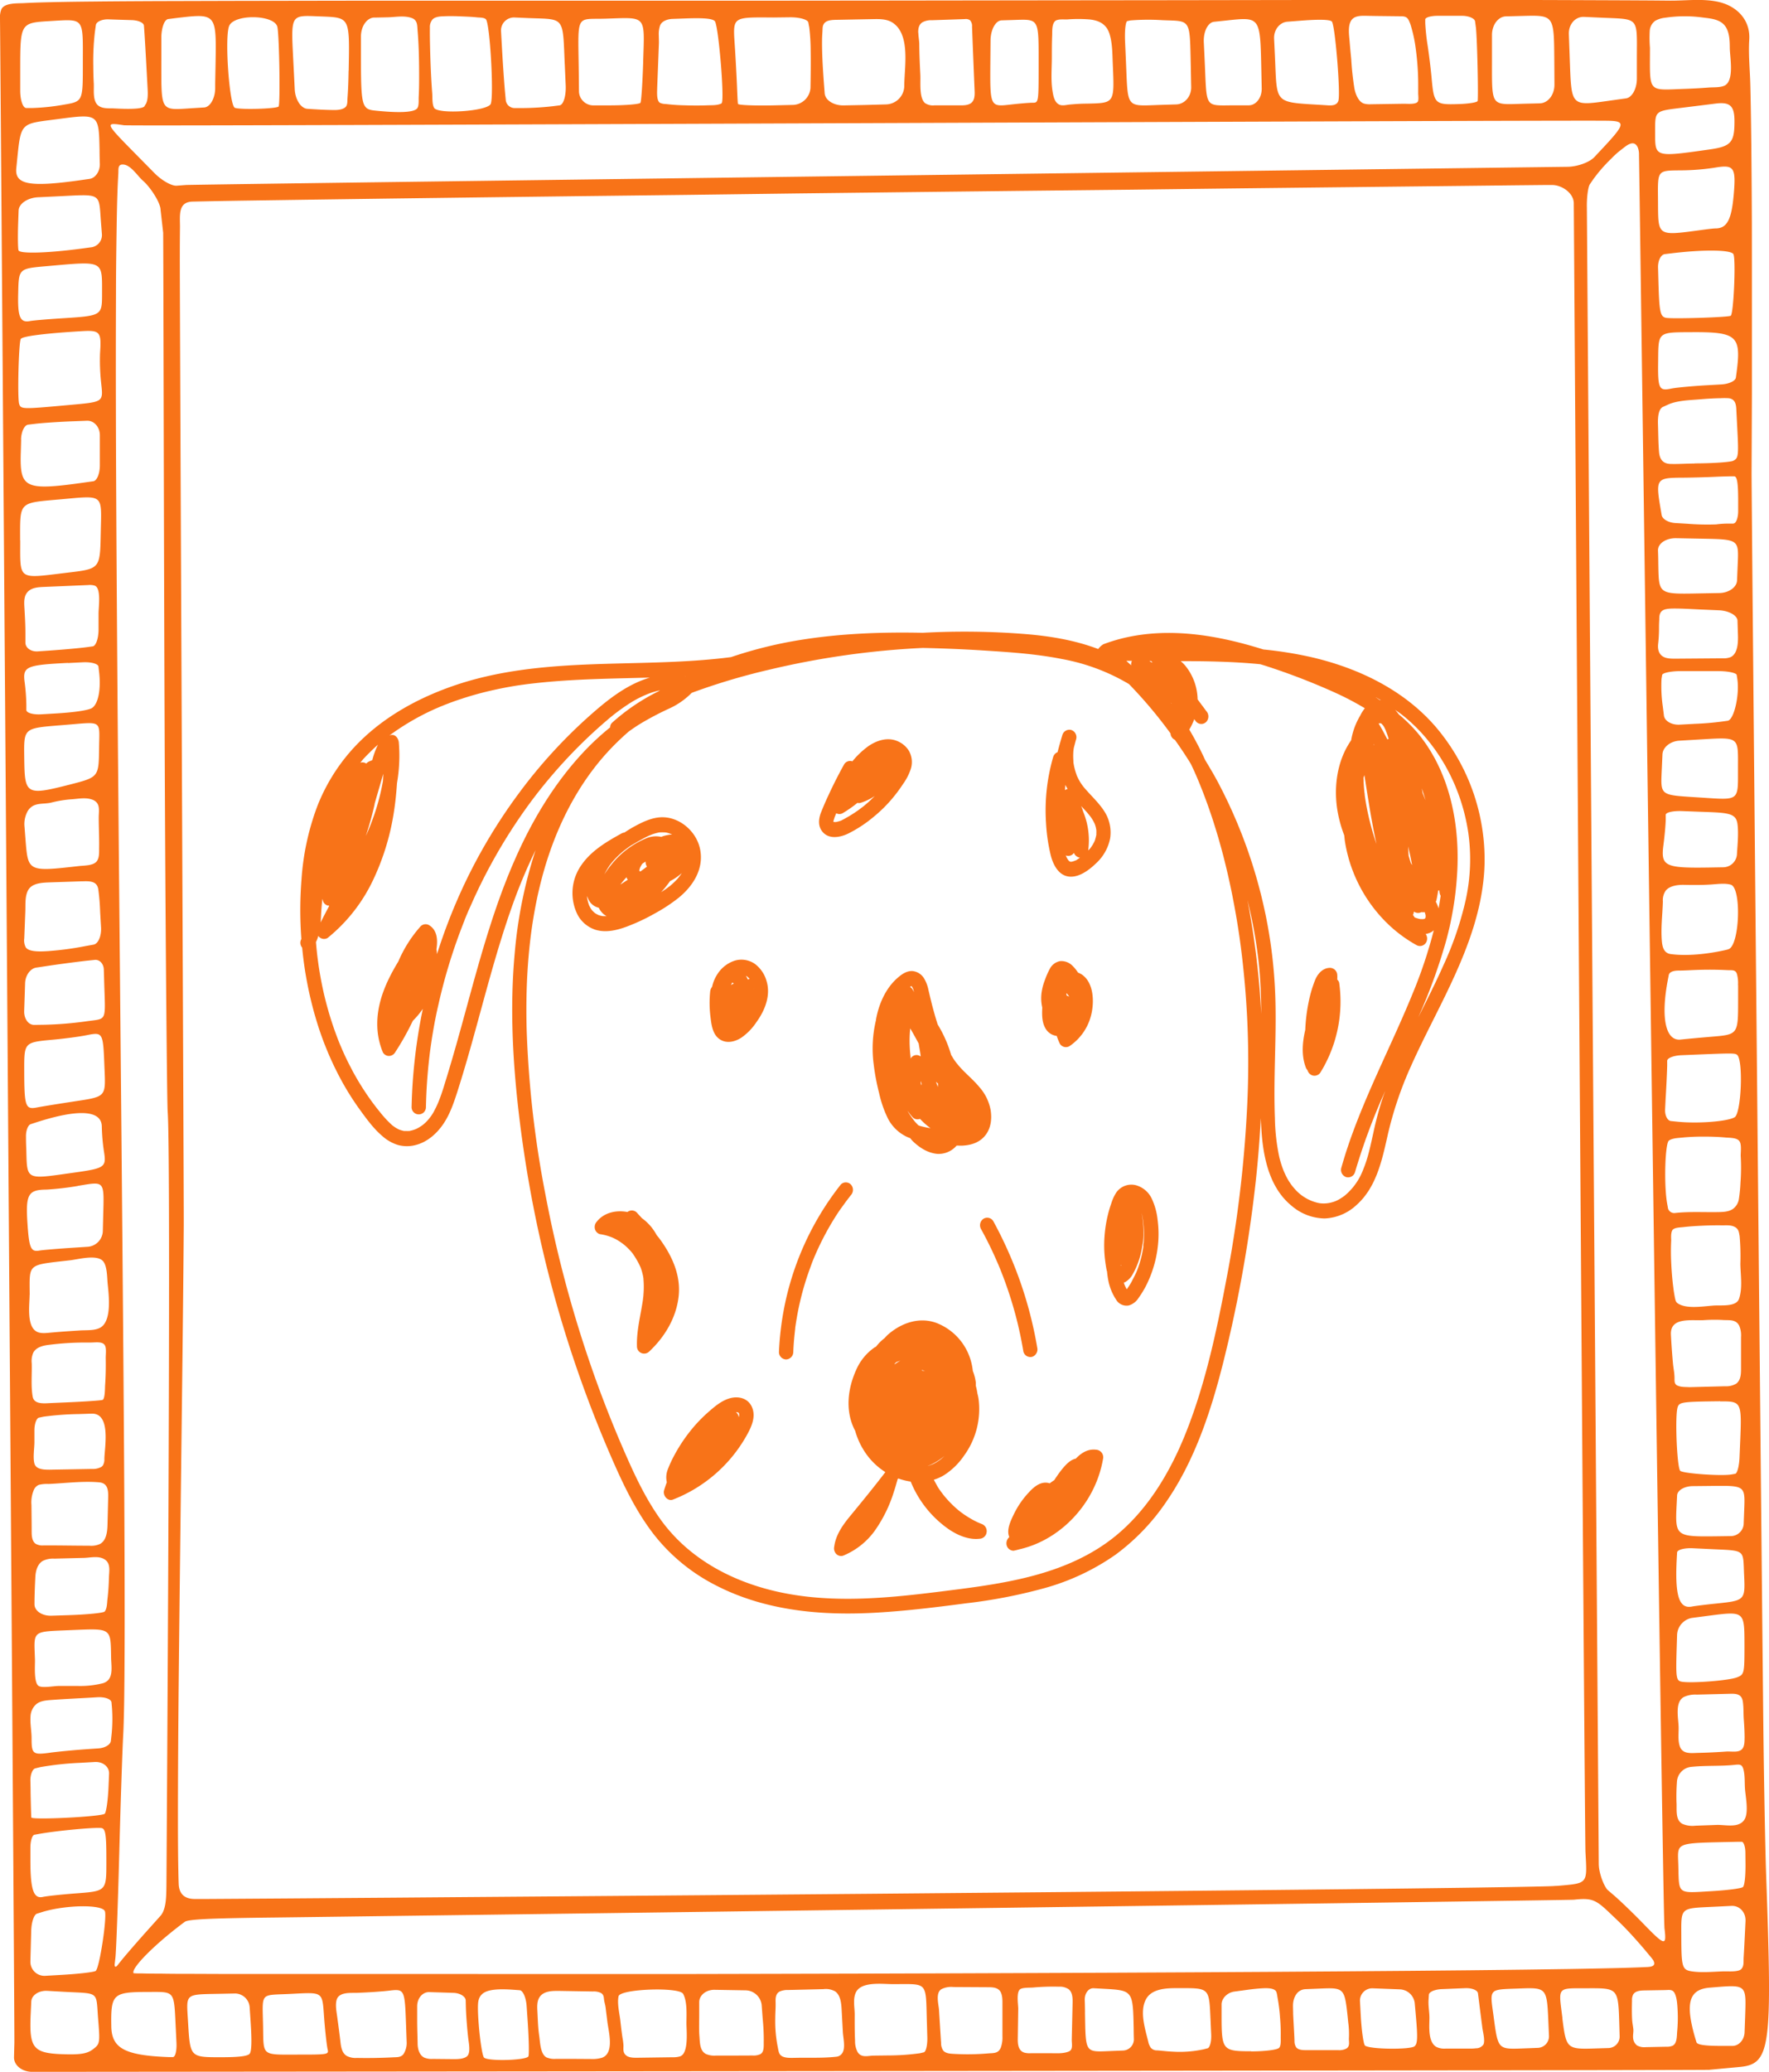 <?xml version="1.0" encoding="UTF-8"?>
<svg data-bbox="-0.033 -0.019 681.088 797.329" viewBox="0 0 681.05 797.31" xmlns="http://www.w3.org/2000/svg" data-type="color">
    <g>
        <path d="M5.54 786.16s-.07 2.47-.14 5.53 3 5.57 6.86 5.62c0 0 643.26-.55 645.75-.78l11.73-1.09c12.06-1.13 12.55-7.53 10.2-74.14-.35-9.68-.83-35.47-1.07-57.31-.52-46.2-4.58-473.76-4.53-482.16q.07-15.2.13-30.39v-32.86q0-16.42-.02-32.58-.06-14.76-.2-29.51c-.09-7.9-.19-15.8-.39-23.7-.14-5.82-.77-11.79-.41-17.55.47-7.6-4.77-12.92-11.88-14.52-6.14-1.37-12.75-.4-19.05-.48-6.71-.07-13.42-.1-20.13-.13Q606.68.05 591 0h-87.9l-52.05.08-54.53.06-54.79.07-52.87.05H135.49L92.61.33 60 .42C52 .46 44.07.5 36.13.59c-5.48.05-11 .12-16.44.25-3.49.08-7 .17-10.46.36-2.6.14-7.6-.2-8.75 2.49A8.94 8.94 0 0 0 0 7.44c.16 8.14 5.69 772.63 5.54 778.72zm20.58-531 5.78-.29c3.19-.16 5.89.58 6 1.65l.23 1.94c.82 6.7-.28 12.41-2.7 14-1.35.86-6.68 1.67-13.75 2.09l-5.77.34c-3.18.19-5.77-.56-5.77-1.67v-2a75.52 75.52 0 0 0-.65-8.67c-.81-6.03.58-6.64 16.63-7.44zM24.64 279c15.15-1.21 13.62-2.23 13.51 9C38 299 38 299.09 27 301.9c-16.8 4.29-17.48 3.93-17.66-9.58-.13-12.51-.71-12.01 15.3-13.32zm-14.08 33.3a6.75 6.75 0 0 1 .62-.89c2.29-2.8 5.73-1.75 8.85-2.62a44.11 44.11 0 0 1 7.97-1.23c2.42-.21 5.08-.7 7.43.13 3.39 1.19 2.59 4.2 2.58 6.9 0 4 .23 7.91.15 11.87 0 1.57.12 3.79-1 5.11-1.43 1.6-4.66 1.48-6.68 1.71-19.69 2.23-19.69 2.23-20.66-10.2 0 0-.17-2.15-.37-4.79a10.31 10.31 0 0 1 1.11-5.96zM31 339.17h.56c3.12-.12 5.74-.1 6.27 3a82 82 0 0 1 .72 8.72s.16 2.71.35 6-1.08 6.31-2.86 6.63l-3.21.58a119.05 119.05 0 0 1-14.22 1.91c-2.24.13-7.45.54-8.71-1.47a5.78 5.78 0 0 1-.56-3.41q.21-5.24.41-10.45c.11-2.63-.27-6.45 1.48-8.71s5.49-2.31 8.33-2.42zm-21.34 39.2c.1-3 2-5.66 4.3-6l4.12-.62c4.54-.69 11.3-1.57 15-2l3.39-.35c1.87-.2 3.44 1.48 3.5 3.74l.12 4.09c.46 16.64 1.41 14.57-7.3 15.87a138.77 138.77 0 0 1-15.65 1.26l-4 .06c-2.21 0-3.92-2.36-3.83-5.33s.26-7.75.35-10.72zm20.28 78c10.55-1.74 10.14-2.23 9.79 11.59 0 0-.06 2.56-.14 5.73a6.28 6.28 0 0 1-5.65 6.1l-5.5.36c-6.06.39-12 .89-13.26 1.11-3.36.61-4-.94-4.65-11.08-.66-10.55.41-12.35 7.37-12.38a112.8 112.8 0 0 0 12.04-1.4zM10 437.51c-.07-2.36.76-4.56 1.87-4.91l2-.65c16.34-5.29 25.24-4.74 25.33 1.57A74.85 74.85 0 0 0 40 443c1 6.22.52 6.58-11.89 8.32-18.56 2.6-17.67 3.08-18-9.57-.02.02-.11-1.88-.11-4.24zm1.43 60.78C11.38 486 10.35 486.92 27 485c3-.33 10.47-2.43 12.75.43 1.52 1.91 1.47 6.06 1.68 8.37.41 4.3 1.85 14.85-3.06 17.25-2.15 1.06-5.23.8-7.55.95-3.85.25-7.71.49-11.55.86-1.77.17-4 .45-5.54-.65-3.51-2.48-2.33-10.34-2.33-13.92zm22.52 18.36h1c1.82 0 4.71-.55 5.52 1.25.55 1.2.21 3.54.24 4.85.06 3.48 0 7-.25 10.46-.06.8 0 5.19-1 5.53-.69.22-6.81.64-13.61.93l-6.18.27c-2.59.11-6.51.64-7.08-2.45-.73-4-.25-8.72-.37-12.83a8 8 0 0 1 .62-4.16c1.17-2.14 3.92-2.74 6.34-3a111.43 111.43 0 0 1 14.74-.85zM15 571.41a12.8 12.8 0 0 1 3.69-.33c6.39-.28 13.13-1.19 19.48-.63 3.15.28 3.56 2.72 3.48 5.72-.08 3.52-.17 7-.26 10.55-.07 2.78-.43 6.07-2.85 7.43a8.1 8.1 0 0 1-4.09.69c-5.87 0-11.74-.14-17.61-.11a5.43 5.43 0 0 1-3.12-.63c-1.37-1-1.52-2.91-1.53-4.59 0-3.44-.05-6.88-.08-10.32a12.18 12.18 0 0 1 1-6 3.53 3.53 0 0 1 1.89-1.78zm23.9-6.85a6.49 6.49 0 0 1-3.41.74l-16.42.29c-2.06 0-5.2-.05-5.82-2.38s0-5.89 0-8.29v-4.5c0-2.48.79-4.66 1.77-4.87l1.76-.37a114.74 114.74 0 0 1 13.49-1l5-.16c7.57-.23 5 13 4.91 17.34a4.71 4.71 0 0 1-.54 2.54 2.53 2.53 0 0 1-.7.66zM27.78 627.3c15.24-.62 14.81-.93 15 10.73.07 3.6 1.14 8.47-3.19 9.74a35.64 35.64 0 0 1-9.48 1.05h-7.64c-1.68 0-6.16.87-7.56 0-2-1.16-1.38-8.2-1.45-10.19C13.07 627.09 12 628 27.78 627.3zm-1.48-5.73-6.51.21c-3.59.11-6.51-1.85-6.51-4.39 0-3.54.15-7 .33-10.55.12-2.34.82-4.91 2.82-6.13a8.78 8.78 0 0 1 4.43-.89l11.49-.29c2.53-.07 5.64-.93 8 .62s1.65 4.58 1.59 7c-.07 2.76-.24 5.52-.57 8.26-.15 1.27-.14 3.78-1.1 4.78-.53.53-6.81 1.15-13.97 1.38zm19.6 92.18c.51-19.35 1.2-40.17 1.54-46.25.1-1.77.15-3.53.2-5.3.16-5.33.21-10.67.26-16q.09-11.45.09-22.9 0-14.43-.06-28.88-.06-17-.17-33.95-.12-19.07-.27-38.12-.16-20.69-.34-41.36l-.39-43.7-.42-45.12-.42-45.64q-.21-22.62-.4-45.24-.2-22-.36-43.93-.15-20.87-.28-41.71-.12-19.29-.2-38.58-.06-17.26-.08-34.53 0-14.79.06-29.58c0-7.91.1-15.81.22-23.71.08-5.65.18-11.29.4-16.93.07-1.89.17-3.76.28-5.64.08-1.56-.28-3.49 1.85-3.37 3 .16 5.55 4.45 7.62 6.23 2.77 2.39 6.78 8.42 6.79 11.25l1 8.79c.16 24.06.29 155.07.81 243.1.3 49.77.71 92.57.92 95.1C66 446 64.07 725.7 64.07 725.7c-.07 3.86 0 9-2.28 11.57l-4.1 4.57c-4.5 5-9.45 10.71-11 12.65l-1.4 1.75c-.77 1-1.28.74-1.13-.51l.27-2.26c.3-2.47.96-20.36 1.47-39.72zM20.78 400.07c4.21-.39 9.82-1.14 12.47-1.67 6.34-1.27 6.43-1.13 6.93 11.49.51 12.79 1.21 12-13 14.19-5.32.81-11.2 1.77-13.07 2.13-4.3.83-4.75-.49-4.78-13.83-.02-11.38-.18-11.23 11.45-12.31zm5.46 390.51c-13.59-.22-15.07-1.85-14.41-15.85 0 0 .09-2 .21-4.46s2.89-4.31 6.2-4.12l6 .34c14.38.81 12.65-.56 13.56 10.7.73 9 .66 9.45-2 11.43-2.02 1.55-4.38 2.03-9.56 1.96zM23.73 760l-6.09.35a5.43 5.43 0 0 1-5.94-5.55l.16-5.91s.07-2.64.16-5.9 1.07-6.19 2.2-6.54l2-.63c9.22-2.83 23.42-3 24.19-.24s-2.1 21.68-3.55 22.88c-.5.46-6.43 1.15-13.13 1.54zm-7.23-30c-3.59.79-4.8-2.8-4.8-14.22v-4.71c0-2.59.69-4.82 1.55-5l1.55-.28c7.4-1.34 23-2.76 24.49-2.24 1.33.45 1.66 2.81 1.66 11.62 0 13 .44 12.54-12.94 13.56-4.95.4-10.13.96-11.51 1.27zm23.8-32c-1.34 1.13-28.08 2.47-28.24 1.42-.06-.41-.19-4.71-.28-9.56 0 0 0-2-.08-4.41s.79-4.63 1.85-4.91l1.93-.49a119.25 119.25 0 0 1 15.28-1.65l5.71-.33c3.15-.18 5.62 1.84 5.52 4.51l-.2 4.83c-.21 5.31-.88 10.07-1.49 10.59zm-21-23.5c-6.64.91-7.14.52-7.14-5.53 0-2.79-.61-5.64-.41-8.4a6.65 6.65 0 0 1 2.25-4.78c1.53-1.22 3.61-1.42 5.57-1.57 6-.45 11.92-.68 17.85-1.06 2.93-.19 5.4.7 5.51 2l.2 2.35a59.48 59.48 0 0 1-.16 9.86s-.12 1.15-.28 2.58-2.25 2.71-4.68 2.88l-4.4.3c-4.86.34-11.29.95-14.32 1.36zm23.55 105.34c-.22-12.43.62-13.23 13.83-13.27 10.92 0 10.25-.89 11 14.18 0 0 .12 2.45.26 5.47s-.48 5.44-1.39 5.41H64.9c-16.77-.63-21.9-3.34-22.05-11.79zm42.26 11.85c-12 0-11.9.07-12.72-13.65-.66-11.19-1.53-10.47 12.85-10.77l5.26-.11a5.69 5.69 0 0 1 5.62 5.39l.37 5.49c.5 7.53.38 11.4-.38 12.31s-4.01 1.34-11 1.34zm29.46-1c-13.93 0-13.09.68-13.29-10.72-.24-13.54-1.44-12.06 10.31-12.64 13.2-.64 12.42-1.21 13.23 9.59.38 5.09 1 10.27 1.26 11.51.56 2.25.5 2.25-11.51 2.25zm15.82-10.34c-.18-1.39-.38-2.78-.56-4.17-.27-2-.76-4.34-.29-6.35.78-3.35 5.29-2.83 7.94-2.92 4.15-.14 9.66-.51 12.24-.83 6.07-.74 6.13-.61 6.63 13.74 0 0 .09 2.66.21 5.94a7.9 7.9 0 0 1-1.24 4.75c-1 1.27-2.44 1.14-3.94 1.22-4.68.24-9.38.32-14.07.23a7.19 7.19 0 0 1-4-.88c-1.54-1.06-2-3.09-2.21-5s-.46-3.82-.71-5.74zm30.22-2.7v-5.58c0-3.08 2.08-5.52 4.65-5.44l4.65.14 4.65.15c2.57.08 4.68 1.38 4.73 2.91l.07 2.76c.09 3 .49 8.3.89 11.68.2 1.72.86 4.84 0 6.48s-4 1.69-5.67 1.67l-8.09-.08a7 7 0 0 1-3.25-.55c-1.82-1-2.44-3.28-2.46-5.34-.04-2.96-.17-5.87-.17-8.81zm25.67 14.1c-1.18-1.91-2.78-18.09-2.13-21.54.74-4 4.35-5.14 13.66-4.48l2.26.17c1.25.09 2.45 2.82 2.68 6.11l.41 6c.45 6.55.58 12.55.28 13.32-.63 1.61-16.17 2.02-17.16.41zm35.06.58h-7.41a7.82 7.82 0 0 1-3.5-.56c-2.42-1.22-2.48-5.9-2.83-8.24-.49-3.3-.54-6.49-.72-9.79-.14-2.48-.08-5.15 2.32-6.57 1.73-1 3.86-1 5.88-1l13.22.22a6.33 6.33 0 0 1 3 .54c1.07.6 1.14 1.47 1.25 2.53s.47 2 .6 3.09l.68 5.47c.47 3.84 2.84 12.18-2.14 13.89a12.89 12.89 0 0 1-4.2.46zm42-2.39a2.81 2.81 0 0 1-1.47 1.4 9.06 9.06 0 0 1-2.94.36l-13.82.19c-1.61 0-3.45-.06-4.47-1.31-.86-1.06-.59-2.21-.61-3.45a22.82 22.82 0 0 0-.38-2.93c-.32-2.18-.58-4.36-.82-6.55-.32-2.84-1.28-6.57-.69-9.42s23.39-3.68 24.87-.92c1.67 3.12 1.25 8.11 1.27 11.52.02 2.35.59 8.28-.93 11.1zm17.77 1.12h-5.52a8.19 8.19 0 0 1-3.78-.6c-2.42-1.22-2.34-4.41-2.53-6.75-.23-2.75-.08-5.56-.09-8.32v-4.87c0-2.7 2.65-4.83 5.91-4.78l5.91.1 5.9.1a6.37 6.37 0 0 1 6.32 5.58l.41 5.48a80.66 80.66 0 0 1 .4 8.51c-.05 1.62.27 4.13-1.31 5a6.21 6.21 0 0 1-3 .51zm43.46-1.55a3.08 3.08 0 0 1-2.78 2c-5.2.58-10.63.28-15.86.42-1.53 0-3.57.14-4.95-.69-1.18-.71-1.24-2-1.51-3.26a50.84 50.84 0 0 1-1-11.34c0-2.05.19-4 .13-6.09-.05-1.61 0-3.38 1.66-4.19a7.56 7.56 0 0 1 3.2-.55l13.57-.32a7.24 7.24 0 0 1 4.52.88c2 1.43 2.33 4.38 2.47 7l.46 8.44c.11 2.26.95 5.59.1 7.69zm16.79 1.5-4.9.06c-2.25 0-4.8 1-6.27-1.34a8.81 8.81 0 0 1-1-4.37c-.16-3.37-.16-6.75-.14-10.12 0-2.69-.77-6 .48-8.54 2.14-4.31 10.34-3.13 14.25-3.14 13.72 0 12.59-1.3 13.07 14.87l.16 5.5c.09 3.05-.51 5.67-1.35 5.87l-1.5.36a91 91 0 0 1-12.79.84zm44-3.15a4.58 4.58 0 0 1-.55 1c-1 1.41-2.72 1.22-4.34 1.36a94.19 94.19 0 0 1-13.75.16c-1.31-.08-2.77-.26-3.6-1.28a5 5 0 0 1-.81-2.9q-.41-6.35-.8-12.68c-.15-2.29-1.42-6.49.89-8a8.37 8.37 0 0 1 4.6-.85l13.49.08c1.47 0 3.08.07 4.16 1.07s1.28 2.95 1.28 4.58v13.27a11.39 11.39 0 0 1-.58 4.18zm8.82 2a3.09 3.09 0 0 1-.74-.39c-1.51-1.06-1.63-3.21-1.6-5.05.06-3.8.11-7.6.17-11.4 0-1.62-.86-6.63.87-7.58 1.15-.63 3.59-.46 4.9-.58a85.48 85.48 0 0 1 9.86-.31 6.05 6.05 0 0 1 3.82 1c1.45 1.2 1.52 3.35 1.48 5.23l-.32 14.2c0 1.72.58 3.82-1.18 4.52-2.16.86-4.6.65-6.87.65h-7.74a7.81 7.81 0 0 1-2.66-.28zm23.54-15.35s0-2.14-.1-4.78 1.48-4.7 3.42-4.59l3.52.19c11.62.63 11.6.61 11.9 15.4 0 0 0 1.84.08 4.11a4.35 4.35 0 0 1-4.3 4.28l-4.38.17c-10.27.41-9.86 1.05-10.15-14.77zM51.43 759.36c-1.14-1.84 8.31-11.33 19.7-19.77 1.32-1 9.88-1.39 34.8-1.67 18.18-.2 497.83-6.6 500.06-6.85 8.17-.91 8.78.42 16.78 8 3 2.86 5.82 5.94 8.55 9.06 1.29 1.47 2.57 3 3.79 4.49a13.38 13.38 0 0 1 1.4 1.8c1.45 2.67-1.77 2.52-3.43 2.6-1.26.06-2.51.11-3.77.15-3.52.13-7 .22-10.57.29q-7.18.16-14.35.28-8.88.13-17.76.25-10.39.13-20.81.24l-23.52.22-25.86.2-27.85.19-29.5.17-30.77.15-31.7.13-32.27.12-32.49.1-32.34.08-31.86.07H88.41l-15.11-.06c-3.81 0-7.61 0-11.42-.08-2.46 0-4.92 0-7.38-.09a28.23 28.23 0 0 1-3.07-.07zm548.08-33.61c-.66 0-1.33.07-2 .1-2.49.09-5 .14-7.45.19q-6.08.13-12.14.22-8.17.13-16.34.24l-20.1.26-23.37.27-26.19.28-28.53.29-30.41.3-31.82.3-32.76.29-33.24.3-33.24.28-32.79.28-31.86.26-30.46.24-28.6.22-26.28.21-23.47.17-20.21.15-16.48.11-12.29.08h-4.42c-3.85 0-6.11-1.73-6.27-5.88-.06-1.67-.1-3.34-.13-5-.13-6.27-.15-12.54-.16-18.81q0-13 .08-25.94.09-15.63.25-31.26.18-17.37.38-34.75.21-18.23.43-36.45t.44-36.31q.21-17.19.39-34.37.17-15.31.28-30.62c.06-8.35-1.57-358.84-1.53-372.09q0-6 .07-12c0-4.51-.79-9.59 4.82-9.73l5.54-.12q8.46-.17 16.92-.29l23.86-.35 29.73-.41 34.57-.45 38.35-.48 41.1-.48 42.82-.56 43.42-.51 43-.49L435 73l39-.47 35.51-.4 30.91-.34 25.27-.28 18.57-.21 10.84-.11h2.42c3.86 0 8.34 3.17 8.37 7l.05 7.08c.2 28.1 4.14 621.64 4.45 627.45.67 12.46 1.08 11.97-10.88 13.03zm-156.65 62a6.11 6.11 0 0 1-.78-2c-1.17-4.82-3.47-11.7-.84-16.45 2.25-4.05 7.9-4.2 11.94-4.2 12.76 0 12.29-.47 12.9 12.9 0 0 .09 2.2.22 4.92s-.51 5.11-1.41 5.34l-1.63.41a43.46 43.46 0 0 1-12 .86c-1.94-.07-3.84-.35-5.77-.47a3.06 3.06 0 0 1-2.63-1.26zm38.79 1.64c-11 0-11.35-.45-11.35-13.72v-4.29c0-2.36 2.2-4.58 4.9-4.95l4.9-.67c2.12-.29 4.26-.52 6.39-.62 1.22-.06 3.65-.06 4.58.93.55.58.64 2 .79 2.74a65.63 65.63 0 0 1 .94 7.53 73.19 73.19 0 0 1 .26 7.7c0 1 .18 3.37-.68 4.1s-5.64 1.3-10.73 1.3zm16.2-14.39c0-1.05-.06-2.11-.06-3.16 0-2.94 1.47-6.2 4.82-6.34l4.65-.19c10.64-.44 10.39-.72 11.79 12.93a33.36 33.36 0 0 1 .28 6c-.11 1.44.55 3.17-1 4.12a5.88 5.88 0 0 1-3.17.6h-12.5c-1.34 0-2.88-.09-3.68-1.15a4.35 4.35 0 0 1-.61-2.47c-.12-3.44-.37-6.9-.52-10.34zm27.68 12.23c-.59-.5-1.33-5.71-1.65-11.58l-.29-5.34a4.73 4.73 0 0 1 4.93-5.14l5.23.2 5.23.2a6 6 0 0 1 5.68 5.3l.45 5.1c.73 8.25.63 10.46-.5 11.49-1.55 1.39-17.39 1.2-19.08-.25zm42.87 1a17.42 17.42 0 0 1-2.65.14h-9.21a6.88 6.88 0 0 1-3.63-.69c-3.25-2-2.6-8-2.59-11.16 0-2.28-.49-4.56-.34-6.88 0 0 .06-.9.13-2s2.2-2 4.75-2.15l4.63-.19 4.62-.19c2.56-.1 4.75.77 4.9 2l.27 2.15c.29 2.36.93 7.37 1.42 11.13.2 1.56 1.14 5 .38 6.45a3.44 3.44 0 0 1-2.68 1.41zm6.6-12.41c-1.48-10.66-1.94-10.14 9.39-10.56s11.14-.57 11.77 14c0 0 .08 1.94.19 4.33a4.47 4.47 0 0 1-4.44 4.5l-4.62.18c-10.78.41-10.5.73-12.29-12.45zm26.52.79c-1.54-12.29-2.28-11.41 9.64-11.46s11.84-.06 12.27 14.38l.12 4.24a4.42 4.42 0 0 1-4.4 4.39l-4.52.14c-11.5.39-11.63.24-13.15-11.69zm42.6 10.56a5.28 5.28 0 0 1-2.53.48l-7.9.16a5.91 5.91 0 0 1-3.41-.63 3.94 3.94 0 0 1-1.54-2.87c-.13-1.15.18-2.27.08-3.39s-.37-2.3-.45-3.47c-.16-2.52-.12-5.05-.06-7.57a4.62 4.62 0 0 1 .44-2.31c.81-1.38 2.69-1.56 4.28-1.59l7.72-.13c1.73 0 3.15-.46 4 1.25s1 4.32 1.11 6.33a56 56 0 0 1-.16 8.29c-.15 1.63 0 4.45-1.56 5.42zm21.35-421.88c-.59.18-1.2.33-1.82.46-6.15 1.34-14.12 2.28-20.47 1.4-2.72-.37-3.2-2.95-3.38-5-.44-5 .25-10.21.39-15.21a6.46 6.46 0 0 1 1.15-4.26c1.48-1.75 4.43-2.22 7.06-2.16 3.49.08 6.8.09 10.28-.13 2.29-.14 5.47-.61 7.7.08 4.17 1.34 3.37 23.53-.95 24.82zm3.69 13.78v5.73c0 13.37 0 13.32-10.44 14.18-4.14.35-9.4.83-11.69 1.08-5.79.63-7.71-8.32-4.94-22.9l.36-1.88c.29-1.52 2.38-1.75 3.75-1.77 2.33 0 4.72-.17 7.09-.25q5.82-.21 11.65.08c1.85.09 3.11-.25 3.72 1.35a12.71 12.71 0 0 1 .46 4.38zm-23.71-171.95 7.25.14c17.56.35 16.7-.24 16.24 11.37 0 0-.09 2.11-.19 4.73s-3.15 4.79-6.79 4.86l-6.6.12c-17.11.33-16.69.62-16.94-11.43 0 0 0-2.22-.11-5s3.14-4.91 7.14-4.79zm-5.64 88.1s.1-2.19.22-4.91 3-5.07 6.5-5.27l6.29-.37c17.22-1 16.29-1.64 16.29 11.15 0 12.64.73 12.08-14.46 11.1-16.17-1.05-15.32-.38-14.84-11.7zm29.12 22c.49 3.85-.12 9.11-.23 11.73a5.37 5.37 0 0 1-5.44 4.81l-5.23.09c-17 .27-18.69-.53-17.63-8.6.48-3.66.89-8.17.89-10v-1.68c0-.93 2.83-1.58 6.33-1.44l6.34.24c11.44.4 14.4.41 14.97 4.84zm-16.84-38.64-5.48.29c-3 .16-5.7-1.37-6-3.43l-.47-3.71a54.49 54.49 0 0 1-.47-10.45s.11-.68.24-1.51 3.39-1.51 7.29-1.51h14.13c3.9 0 7.16.68 7.29 1.51l.23 1.51c.91 6-1.19 15.39-3.58 16.07a113.07 113.07 0 0 1-13.18 1.22zm-13.39-36c0-1.32 0-2.64.1-4 0-1.14 0-2.63 1.09-3.5s3.2-.89 4.69-.9c3.41 0 6.83.23 10.23.38l7 .3c3.86.17 7.05 2 7.11 4l.11 3.67c.08 2.56.66 8.8-2.8 10.37a7.51 7.51 0 0 1-3.08.44l-18.07.14c-1.75 0-3.65 0-5-.92-1.71-1.13-1.91-3.19-1.69-5a49.34 49.34 0 0 0 .31-5.04zm7.11 290.67c-1.28-.7-1.11-1.69-1.14-3 0-1.81-.41-3.64-.58-5.44-.35-3.7-.6-7.4-.8-11.11-.38-6.76 7.27-5.49 12.31-5.64a60.45 60.45 0 0 1 7.37-.1c2.54.23 5.25-.45 6.62 2.23a9.5 9.5 0 0 1 .69 4.36v12.34c0 2-.15 4.35-1.86 5.59a7.57 7.57 0 0 1-4.29 1l-13.75.35c-1.38-.1-3.31.04-4.57-.64zm16.45 6.06c8.19-.09 8.34.2 7.69 15.61 0 0-.11 2.69-.25 6s-.89 6.12-1.67 6.25l-1.42.25c-3.84.67-18.16-.32-19.69-1.36-1.3-.88-2.18-21.61-1-24.63.63-1.86 1.99-2.03 16.34-2.18zm5.13-337.81h-1.73a35.54 35.54 0 0 0-5 .31 97.13 97.13 0 0 1-11-.25l-4.73-.28c-2.61-.16-4.94-1.52-5.2-3.05l-.47-2.76c-1.86-10.89-1.44-11.55 7.43-11.64 4.23 0 10.35-.19 13.61-.34s6.58-.22 7.4-.18c1.06.07 1.48 2.62 1.48 9.14v4.53c-.06 2.44-.84 4.46-1.79 4.46zm-15-23.12c-3.08 0-6.22.25-9.25.16-3.19-.09-4.2-2.1-4.42-4.58-.3-3.47-.3-7-.41-10.46-.06-1.76-.14-6 1.94-6.92l1.91-.87c3.57-1.63 8.58-1.72 12.49-2.05 2.57-.22 5.16-.38 7.74-.42a28.38 28.38 0 0 1 3.06 0c2.46.24 2.89 2.18 3 4l.42 8.28c.52 9.9.38 10.86-1.64 11.82-1.23.51-7.89.98-14.82.98zM641.85 410.2v-1.95c0-1.08 2.41-2 5.32-2.16l5.27-.22c14.56-.6 15.58-.6 16.36.1 2.41 2.19 1.58 22.55-1 24-2.85 1.63-14.07 2.5-22 1.7l-2.48-.25c-1.37-.14-2.39-2.16-2.27-4.52l.21-4.28c.29-4.62.54-10.27.59-12.42zm27.9 29.1c.8 1.35.36 4.15.41 5.64a76.68 76.68 0 0 1-.09 10.17 58.44 58.44 0 0 1-.64 6.49 5.83 5.83 0 0 1-2.26 3.63c-1.61 1.12-3.79 1.2-5.82 1.23-5.36.09-11-.24-16.28.32a2.52 2.52 0 0 1-2.88-1.66l-.35-1.92c-1.27-7-.83-23.12.66-24.25 1.22-.92 3.43-1 4.92-1.15a81.16 81.16 0 0 1 8.4-.39c2.83 0 5.67.08 8.48.34 1.54.15 4.31 0 5.33 1.37a1.88 1.88 0 0 1 .12.18zm-25.59 33.77c.94-.7 2.79-.71 3.92-.84 2.46-.29 4.94-.44 7.42-.55s5.08-.16 7.62-.12c1.54 0 3.21-.16 4.63.54 1.63.81 1.73 2.07 2 3.67a89.57 89.57 0 0 1 .27 10.62c.07 4.35.91 9.15-.49 13.39-1.06 3.22-6.82 2.44-9.73 2.64-3.73.26-9.42 1.22-12.88-.3-1.67-.74-1.79-1.24-2.12-2.89a55.67 55.67 0 0 1-.62-4c-.4-3.12-.64-6.26-.78-9.39a83.89 83.89 0 0 1 0-8.54c-.04-.94-.21-3.51.76-4.23zm27.49 309c-.1 2.91-2.19 5.26-4.66 5.26h-4.48c-6.18 0-9.09-.44-9.39-1.42-4.55-14.74-3.17-20.35 5.16-21 14.54-1.18 14-1.61 13.56 11.94 0-.08-.08 2.27-.19 5.15zm-1.19-24.37a2.46 2.46 0 0 1-1.15.64c-1.82.51-4.23.25-6.1.32-3.83.13-8 .55-11.78 0s-4.11-1.6-4.14-12.92c0-12.1-.93-11.29 13.5-12l5.75-.29c3.18-.17 5.63 2.47 5.47 5.89l-.3 6.19q-.18 3.88-.42 7.76c-.09 1.43.19 3.31-.83 4.36zm-11.79-29.9c-13 .76-12.25 1.34-12.53-9.88-.24-9.27-2-8.57 23-9.14h1.39c.76 0 1.4 1.83 1.43 4.12l.04 4.1c.06 4.94-.35 8.67-1 9.21s-6.16 1.23-12.33 1.59zm2.22-25.51-8.16.3a9.75 9.75 0 0 1-5-.7c-2.89-1.53-2.09-5.69-2.3-8.38a76.12 76.12 0 0 1 .17-7.7 6.12 6.12 0 0 1 5.17-5.82c5.72-.66 11.5-.21 17.19-.83 2-.21 2.8-.14 3.31 2 .55 2.26.37 4.83.53 7.15.21 3.13 1.59 9.41-.32 12.11-2.26 3.19-7.29 1.75-10.59 1.87zm9.89-29.29a2.67 2.67 0 0 1-.38.37c-1.39 1.12-4 .56-5.78.68q-5.4.39-10.82.52c-2.75.06-6 .58-7.08-2.51-.81-2.36-.41-5-.47-7.49-.07-3.3-1.55-9.51 2-11.5a10.5 10.5 0 0 1 5-.93l13.1-.33c2.6-.06 4.26.41 4.64 3.1.32 2.26.19 4.53.36 6.8s.3 4.57.31 6.86c-.04 1.33.06 3.27-.88 4.43zm-25.22-73.67.11-1.91c.06-1 2.8-1.77 6.13-1.6l6 .29c14.49.72 13.19-.23 13.67 10 .45 9.74.33 9.85-10.84 11-3.75.38-7.93.9-9.3 1.15-4.97.95-6.59-4.33-5.77-18.93zm1.79 47.83c-2-.39-2.18-1.61-1.87-12.12l.18-5.84a6.94 6.94 0 0 1 5.73-6.57l5.55-.73c14.85-1.93 14.63-2.1 14.67 11.41 0 10.63-.08 11.11-2.9 12.2-3.17 1.23-17.71 2.36-21.36 1.65zm23.95-60.57a5 5 0 0 1-5 4.55l-4.81.07c-16.42.22-16.61.08-16-12.22l.18-3.51c.1-1.94 2.77-3.54 6-3.57l5.8-.06c14.89-.16 14.4-.52 14 10.26 0 0-.08 2.01-.17 4.48zm-3-441.28c-.17 1.29-2.66 2.47-5.58 2.63l-5.28.3c-5.81.32-12.14.91-14.07 1.31-4.71 1-5.15 0-5-10.72.11-11.2-.21-10.94 13.13-11 17.12-.09 18.86 1.46 17.12 15.13zm-2-23.79c-1 .6-22.84 1.28-25 .77s-2.51-2.4-2.84-14.49c0 0-.06-2.16-.13-4.84s1.11-5 2.63-5.17l2.76-.33c12.39-1.49 22.7-1.34 23.63.34 1 1.85.09 23.04-1.04 23.72zm1.13-46.25c-.81 9.14-2.54 12.45-6.62 12.63-1 0-2.82.22-4 .37-19.39 2.58-18.37 3.23-18.5-11.71-.09-11.22-.35-10.92 9.16-11a89.36 89.36 0 0 0 12.48-1c7.73-1.33 8.46-.3 7.49 10.71zm-9.36-17.74c-21.13 3-20.86 3-20.86-6.52 0-8.53-.34-8.23 10.62-9.57l12.59-1.57c5.65-.72 7.34.85 7.34 6.8.01 8.18-1.33 9.68-9.68 10.86zm-22.93-45.69A5.13 5.13 0 0 1 637.26 8a9.78 9.78 0 0 1 3.84-1.18 51.14 51.14 0 0 1 14-.14c3.64.48 7.85.63 9.67 4.36 1.11 2.27 1.16 4.88 1.19 7.4 0 3.51 1.95 13-2.29 14.62-1.71.68-4.15.49-6 .64-3 .24-6 .39-9 .5-14.57.5-13.45 1.83-13.45-15.81a48.16 48.16 0 0 1-.08-6.55zm5.68 730.32c.85 6.87.16 6.71-8.14-1.85-3.8-3.92-8.94-8.87-11.43-11l-2.25-1.93c-1.25-1.07-3.48-6.28-3.49-10.14l-4.58-637.51c-.07-3.87.47-7.85 1.19-8.88l1.3-1.89a59.58 59.58 0 0 1 7-8 31 31 0 0 1 3.58-3.23c1.77-1.29 4.85-4.43 6.49-1.08a7.27 7.27 0 0 1 .51 3c.22 7.22 9 675.9 9.82 682.51zM630.18 22.9v7.37c0 3.87-1.86 7.26-4.15 7.58l-4.15.58c-17.77 2.48-16.81 3.42-17.59-17.29l-.29-7.93c-.15-3.87 2.48-6.87 5.87-6.71l6.14.28c15.42.72 14.17-.7 14.17 16.12zM598.34 18c.06 3.87.09 10.13.11 14v.63c0 3.86-2.49 7.06-5.61 7.14l-5.67.14c-13.73.35-12.73 1.78-12.77-18.38v-8.08c0-3.87 2.39-7.07 5.36-7.15l5.38-.14c11.71-.27 12.98-.78 13.2 11.84zM553.45 6.09h9.44c2.61 0 4.85 1 5 2.14l.29 2.13c.49 3.54 1 24.83.73 28.44-.06.59-3.32 1.14-7.6 1.26-8.85.27-9.26-.14-10.15-10-.32-3.5-1-9.08-1.51-12.4a80.43 80.43 0 0 1-.94-8.8V7.47c.02-.76 2.14-1.38 4.74-1.38zm-23.28.07 8.67.1c1.51 0 2.65 0 3.41 1.34a13.61 13.61 0 0 1 1.08 2.85 51.14 51.14 0 0 1 1.67 7.94 103 103 0 0 1 1 13.92v3.65c0 .75.24 2.46-.13 3.11-.69 1.22-4.12.84-5.44.86l-12.57.19a8.5 8.5 0 0 1-2.76-.26c-2.11-.69-3.22-3.64-3.63-5.65a107 107 0 0 1-1.24-11.3c-.22-2.28-.45-4.56-.62-6.84-.21-2.8-1.19-8.06 2.15-9.48 1.56-.66 3.54-.5 5.2-.48zm-17.41 2.13c1.25 1.43 3.41 27.8 2.5 30.52-.45 1.34-1.66 1.88-3.95 1.73-21.41-1.39-19.55.39-20.5-19.52l-.29-6.12c-.17-3.38 2.11-6.3 5.08-6.54l5.4-.42c7-.54 11.09-.42 11.76.35zM485.61 27.4s.06 2.94.14 6.56-2.15 6.57-5 6.57h-5.13c-12.1 0-10.95 1.64-11.81-16.8 0 0-.15-3.33-.35-7.44s1.57-7.65 3.93-7.9l4.28-.45c13.72-1.47 13.48-1.8 13.94 19.46zM447.43 7.76c9.34.39 10.48-.54 10.83 10.08.16 5 .26 12 .34 15.62s-2.49 6.61-5.73 6.72l-5.86.18c-13.79.43-12.71 1.79-13.54-17 0 0-.15-3.36-.33-7.49s.21-7.61.87-7.75l1.21-.26a86.41 86.41 0 0 1 12.21-.1zM406.35 8c1.14-.76 3.3-.46 4.51-.52a55.72 55.72 0 0 1 8.57 0c3.57.37 6.47 1.7 7.68 5.43 1.15 3.53 1.13 7.53 1.28 11.21.68 15.84.89 15.51-10.14 15.77-2.16 0-4.32.15-6.47.35-1.36.12-2.89.63-4.17-.08-1.66-.93-2.09-3.21-2.38-5-.71-4.33-.28-8.69-.28-13 0-2.83 0-5.66.12-8.48.06-1.5-.14-4.2 1-5.41a1.94 1.94 0 0 1 .28-.27zm-25 7.7c0-4.27 1.95-7.8 4.29-7.87l4.22-.13c10.36-.32 10-1 10 17.29 0 14.47 0 14.55-2.35 14.55-1.3 0-5 .31-8.29.68-8.13.94-8.08 1-7.94-16.78zm-27.84-3.05c-.05-1.64.23-3.18 1.6-4.06a7 7 0 0 1 3.68-.81l12.66-.43a2.85 2.85 0 0 1 1.95.4 3.23 3.23 0 0 1 .83 2.51q.48 12.51 1 25c.16 4-1.31 5.28-5.11 5.28h-10.37a5.53 5.53 0 0 1-3.58-.83c-2.37-1.91-1.7-8-1.85-10.9-.2-4-.38-7.92-.41-11.88-.01-1.22-.32-2.79-.36-4.27zM348.47 26c-.13 2.59-.33 5-.33 7a7.2 7.2 0 0 1-7 7.18l-8.14.22-8.19.16c-3.86.07-7.14-2-7.32-4.69l-.37-4.87c-.35-5.12-.69-10.27-.64-15.41 0-1.55.15-3.1.21-4.65.11-3 2.67-3.26 5.21-3.31l14.3-.27c2.52-.05 5.19-.05 7.34 1.3 5.13 3.26 5.26 10.79 4.93 17.34zM304.32 6.65c3.6 0 6.68.9 6.88 2l.37 1.95a78.89 78.89 0 0 1 .53 9c.08 4.29 0 10.65-.07 14.2a7 7 0 0 1-7 6.58l-6.92.16c-7.6.17-13.88-.08-14-.56s-.24-3.64-.38-7-.5-10.24-.83-15.25c-.75-11.44-1.21-11.1 14.88-11zm-50.69 7a10.33 10.33 0 0 1 .52-3.92c.76-1.73 3-2.39 4.74-2.45l4.95-.18c6.8-.25 10.34 0 11.33 1 1.41 1.32 3.85 30.34 2.66 31.63a.92.92 0 0 1-.3.18c-1.52.69-3.66.55-5.28.62-2.81.11-5.63.1-8.44 0a73.06 73.06 0 0 1-7.54-.51 5.38 5.38 0 0 1-2.25-.48c-1.37-1-1-4.43-1-5.94l.63-16.29c.08-1.07-.01-2.38-.02-3.68zm-6 9.9c-.25 8.24-.73 15.44-1.06 16s-5.78 1-12.11 1h-5.76a5.55 5.55 0 0 1-5.8-5.19l-.05-5.19c-.24-25.8-1.77-22.53 10.74-23 15.41-.49 14.58-1.45 14.03 16.36zm-30.2 1.22.36 8.09c.18 4.06-.88 7.5-2.36 7.69l-2.69.34a109.78 109.78 0 0 1-11.55.7h-3.09a3.44 3.44 0 0 1-3.38-3l-.28-3c-.31-3.35-.86-11.27-1.21-17.6 0 0-.15-2.57-.32-5.75a5 5 0 0 1 5.27-5.51l5.6.24c13.78.5 12.84-.73 13.64 17.78zm-51-17.2c.79-.86 2.07-1.2 3.86-1.28 2.25-.11 4.51-.1 6.76 0s4.45.15 6.66.4c.85.09 2.7 0 3.36.75C188.64 9 190.2 37 188.92 40c-1.21 2.8-20.26 4.11-21.79 1.5-.82-1.41-.6-4-.73-5.61-.45-5.84-.68-11.7-.82-17.56-.06-2.55-.11-5.1-.07-7.64a4.53 4.53 0 0 1 .95-3.14zm-22.33-.8 5.14-.11c3-.06 6.36-.79 9.27.27 2.29.83 2.09 2.84 2.27 4.95.46 5.5.56 11 .58 16.54 0 3 0 6-.17 9-.05 1.07.17 3.38-.58 4.29-1.27 1.56-6.85 1.84-16.37.83-4.92-.53-5.28-1.93-5.28-20.77V14c.04-4 2.33-7.2 5.17-7.25zm-9.89 20.49c-.06 3.48-.16 7-.42 10.43-.09 1.09.07 2.49-.61 3.34-.86 1.06-2.83 1.29-4.08 1.31-3.61 0-7.15-.23-10.75-.46-2.5-.16-4.69-3.54-4.88-7.56L113 25c-1-20-1.5-19.11 10.33-18.68 11.48.45 11.29.08 10.91 20.92zM88.18 10.09c1.77-4.8 17.58-4.54 18.61.3.75 3.55 1.15 29.9.46 30.61-.85.88-14.77 1.28-16.84.49s-3.97-26.67-2.23-31.4zm531.19 36.39c6.47.16 6.21 1.41-2.14 10.33l-3.46 3.69c-1.91 2-6.59 3.69-10.46 3.69 0 0-527.83 6.74-531.72 7l-3.53.27c-2 .15-5.74-2-8.46-4.71l-6.36-6.45c-13.09-13.27-13.08-13.24-5.5-12.1 3.18.52 557.06-2.08 571.63-1.72zM83.06 18.11c0 3.87-.15 10.14-.22 14v2c-.07 3.86-2 7.11-4.22 7.25l-4.08.25c-13.15.81-12.4 2-12.43-19.22v-7.73c0-3.86 1.17-7.14 2.63-7.32L67.35 7c14.02-1.66 15.73-2 15.71 11.11zM36.9 9.66c.17-1.3 2.34-2.29 4.83-2.21l4.51.15 4.52.14c2.49.08 4.58 1 4.66 2.15l.14 2c.17 2.22.59 9.57.95 16.34 0 0 .15 2.76.33 6.16.09 1.75.2 4.76-1.09 6.18 0 2-11.39 1.14-12.5 1.13-2 0-4.56.09-5.93-1.58-1.64-2-1.09-5.66-1.22-8.05-.13-2.24-.18-4.48-.19-6.72A97.62 97.62 0 0 1 36.57 12s.15-1 .33-2.34zM19.62 8.09c12.8-.76 12.3-1.39 12.27 15.25 0 16.23.26 15.64-8.11 17.08a82.57 82.57 0 0 1-11.31 1.15h-2.35c-1.29 0-2.34-3-2.34-6.72v-6.71c0-19.54-.13-19.33 11.84-20.05zm2.71 37.73c15.72-2.08 15.72-2.07 16 12 0 0 0 2.34.1 5.22s-1.7 5.48-3.93 5.8l-4 .57C11.23 72.1 5.63 71 6.28 64.69c1.87-18.14.78-16.84 16.05-18.87zM7.17 81c.09-2.62 3.46-4.9 7.51-5.09l7.32-.35c17.31-.82 16-1.6 16.87 9.86 0 0 .16 2 .36 4.58a4.75 4.75 0 0 1-3.9 5.14l-4.25.57c-13 1.71-23.34 2-23.94.65-.25-.63-.33-5.36-.14-10.62 0 0 .07-2.13.17-4.74zM7 113.09c.22-9.8.13-9.71 11.15-10.68 22-1.93 21.14-2.38 21.14 10.64 0 8.42-.09 8.47-15.27 9.43-5.61.35-11.24.84-12.51 1.08-3.75.71-4.74-1.56-4.51-10.47zm1 17.35c.66-1.06 9.38-2.16 23.52-3 7-.4 7.56.23 7 8.41a79.06 79.06 0 0 0 .35 10.82c.88 8.41 1.59 7.92-13.51 9.3-16.82 1.53-17.36 1.52-18-.58-.69-2.48-.16-23.62.64-24.95zm.1 38.71c.07-3 1.3-5.55 2.72-5.73l2.59-.31c2.84-.35 9.63-.81 15.08-1l5-.19c2.73-.1 4.95 2.4 4.95 5.59v11.55c0 3.19-1.12 5.94-2.5 6.14l-2.5.35c-23.77 3.4-25.8 2.52-25.45-11 .01.02.07-2.41.15-5.4zm-.36 38.78c0-15-.7-14.33 15.36-15.75 17-1.51 16-2.31 15.7 12.35s-.05 14.32-13.47 15.93c-18.61 2.24-17.55 2.99-17.55-12.53zm28.47 17.37a2.13 2.13 0 0 1 .33.11c2.48 1 1.4 8.34 1.4 10.59v6.21c0 3.44-1 6.36-2.25 6.53l-2.26.31c-2.48.34-8.81.92-14.07 1.29l-4.79.33c-2.64.19-4.78-1.33-4.79-3.38v-3.72c0-3.06-.18-6.1-.35-9.15-.14-2.5-.47-5.4 1.76-7.13 1.55-1.2 3.65-1.33 5.61-1.42l17.14-.72a6.89 6.89 0 0 1 2.27.15z" fill="#f87318" data-color="1"/>
        <path d="M290.71 371a9.06 9.06 0 0 0-7.78-1.33 12.5 12.5 0 0 0-6.67 5.11 14.55 14.55 0 0 0-2.11 5 3.39 3.39 0 0 0-.75 1.88 43.56 43.56 0 0 0 .11 9.55c.4 3.25.82 7.07 3.82 8.89 2.55 1.56 5.65.78 8-.71a22.08 22.08 0 0 0 5.9-6.05c3.25-4.48 5.6-10.27 3.86-15.9a12.52 12.52 0 0 0-4.38-6.44zm-8.92 7.14c-.15 0 .17-.09 0 0zm-.09.34a3.07 3.07 0 0 1 .17-.31l.28.08.11.06.14.09.1.09a5.71 5.71 0 0 0-1 .58 1.36 1.36 0 0 1 0-.17c.09-.1.19-.36.2-.41zm8.47 2a1.38 1.38 0 0 1 0 .14.5.5 0 0 1 0-.21zm-2.28-4.48.22.21.42.44.08.1a5.28 5.28 0 0 0-.71.19 10 10 0 0 0-.74-1.42l.35.2c.11.05.26.15.38.28z" fill="#f87318" data-color="1"/>
        <path d="M401.26 387.9c-.14 3-.12 6.23 1.78 8.66a5.73 5.73 0 0 0 3.78 2.09 29.31 29.31 0 0 0 1.17 2.93 2.72 2.72 0 0 0 3.77 1 20.28 20.28 0 0 0 8.38-12.19c1.19-5 .93-12.29-3.68-15.39a7.87 7.87 0 0 0-1.43-.7 13.78 13.78 0 0 0-2-2.5 6 6 0 0 0-4.93-1.92 5.58 5.58 0 0 0-3.92 2.94 28.92 28.92 0 0 0-1.83 4.14 21.16 21.16 0 0 0-1.23 4.3 15.83 15.83 0 0 0 .12 6.36 2.11 2.11 0 0 1 .02.28zm9.44-4.73a3 3 0 0 0-.19-.65 2.76 2.76 0 0 0 .12-.28l.14.15c.17.18.32.38.48.57l.1.1.07.11c.07.11.13.23.2.35a5.28 5.28 0 0 0-.92-.35z" fill="#f87318" data-color="1"/>
        <path d="M552.91 279.92c-12.46-14.56-30.21-22.92-48.2-27.06a150.31 150.31 0 0 0-18.31-2.92c-17.52-5.49-36.13-8.69-54.13-4.33a65 65 0 0 0-7.46 2.31 6.54 6.54 0 0 0-2 1.85c-9-3.42-18.63-5-28.16-5.77a294.45 294.45 0 0 0-39.41-.48c-15.89-.33-31.78.25-47.51 2.82a164.29 164.29 0 0 0-26.29 6.54c-18.22 2.37-37 2.07-55.44 2.84-17.45.73-35 2.49-51.64 8.28-14.53 5.05-28.54 12.93-39.06 24.75a72.06 72.06 0 0 0-13.22 21.71 98.66 98.66 0 0 0-6 27.9 150 150 0 0 0-.06 22.93.56.56 0 0 0 0 .08 2.88 2.88 0 0 0 .31 3.31 143.84 143.84 0 0 0 5.18 27 122.12 122.12 0 0 0 10.09 24.41 104.71 104.71 0 0 0 6.89 10.89c2.6 3.58 5.33 7.36 8.69 10.2a16.14 16.14 0 0 0 6.11 3.47 13.19 13.19 0 0 0 6.72 0c4.45-1.14 8.1-4.32 10.7-8.16s4.11-8.4 5.52-12.83c1.52-4.77 2.95-9.58 4.33-14.4 5.5-19.27 10.22-38.81 17-57.66a204 204 0 0 1 8.63-20.44 176.47 176.47 0 0 0-8.06 40c-1.84 20.45-.77 41.05 1.62 61.4a472.49 472.49 0 0 0 13.17 68.36 466.84 466.84 0 0 0 23.1 65.4c4.39 10 9.18 19.81 15.85 28.37a71.26 71.26 0 0 0 22.95 19c19.33 10.22 41.29 12.15 62.62 10.91 11.56-.67 23.09-2.09 34.57-3.6a200.25 200.25 0 0 0 30.1-5.83 89 89 0 0 0 27.36-12.87 83.07 83.07 0 0 0 19.44-20.22c10.87-15.72 17.15-34.51 21.86-53.1a524.12 524.12 0 0 0 12.18-66c1.15-9.51 1.93-19.07 2.46-28.65.1 2.3.21 4.6.41 6.88.9 10 3.55 20.41 11.46 26.84a19.92 19.92 0 0 0 12.7 4.85 19.09 19.09 0 0 0 12.37-5.27c7.46-6.69 9.71-17 11.84-26.54a140.25 140.25 0 0 1 8.94-26.62c3.83-8.59 8.17-16.9 12.31-25.32 8.15-16.59 15.73-34.16 16.11-53.14a78.77 78.77 0 0 0-18.64-52.09zm-9.72 52.28c-.34-.93-.57-1.91-.88-2.85-.08-1.21-.12-2.42-.21-3.62.59 2.38 1.1 4.78 1.55 7.19zm-10.67-38.83v-.15zm-3.4-6.63a.76.76 0 0 0-.16-.06l-.06-.38c.1.14.15.29.22.44zm-1 32.23a98.84 98.84 0 0 1-2.33-10.47c-.14-.84-.26-1.67-.38-2.51-.08-.59 0-.2 0-.07 0-.24 0-.47-.08-.7-.06-.51-.11-1-.16-1.54-.13-1.44-.2-2.88-.25-4.32.11-.36.24-.7.36-1.06.71 4.5 1.4 9 2.16 13.5s1.55 8.69 2.49 13c-.66-1.93-1.27-3.87-1.81-5.8zm19.27-15.58c.51 1.53 1 3.06 1.43 4.61-.36-.92-.74-1.84-1.12-2.75-.11-.62-.21-1.25-.31-1.86zm-13.25-18.84c-.93-1.7-1.79-3.44-2.79-5.12-.14-.23-.27-.48-.41-.71a1.21 1.21 0 0 0-.09-.16.88.88 0 0 1-.05-.15l.21-.07h.62l.27.2c.17.17.33.35.49.53s.22.28.25.33l.25.41c.23.43.43.87.64 1.31v.09c.07.19.14.38.22.57l.6 1.66c.1.3.18.61.28.91a2 2 0 0 0-.49.2zm14.58 68.87s.01-.02 0 0zm0 0-.07.07a.28.28 0 0 1 .08-.08zm-.2-2.36c.13.38.22.76.32 1.15v.61a1.41 1.41 0 0 1 0 .2 2.27 2.27 0 0 1-.08.3c.09-.54 0-.18-.06.06a.52.52 0 0 1-.1.11c-.19.1-.67.23-.09.08l-.41.12h-.07a10.44 10.44 0 0 1-1.12 0h-.05c-.26-.05-.51-.09-.77-.16-.49-.12-1-.3-1.44-.46-.24-.33-.45-.68-.69-1 0-.1.12-.15.16-.25.12-.34.15-.68.24-1a2.76 2.76 0 0 0 2.85.2 5.91 5.91 0 0 0 1.33 0zm5.35-1.44a16.69 16.69 0 0 0-1.09-2.61c0-.12.13-.22.17-.34.34-1.33.52-2.69.76-4a2.17 2.17 0 0 0 .36 0h.07c0 .24 0 .48.07.71a3.6 3.6 0 0 0 .43 1.37c-.26 1.62-.5 3.25-.8 4.9zm-24.15-81.27c.62.35 1.23.73 1.84 1.09h-.29c-.55-.34-1.05-.73-1.58-1.06zm-1.32-.78.14.08zm-77.4 3.09v.11l-.24-.3zm-7.78-16.28.48.65-.31-.12-.92-.53zm-7.68 1.71c-.63-.61-1.29-1.18-1.92-1.78h2.16a3.21 3.21 0 0 0-.29 1.78zm-171.7 4.13-.17-.05h.31zm-120.19 54.54c-.2.56-.41 1.11-.61 1.66s-.56 1.44-.67 1.71c-.31.79-.9 2.17-1.34 3.18a3.78 3.78 0 0 0-.17.35c1.29-4 2.48-8.09 3.38-12.24v-.19l3.12-10.78.19-.67c0 1-.08 1.92-.14 2.88a83.35 83.35 0 0 1-3.76 14.1zm-20.06 37.64c.1-2.07.26-4.13.5-6.18v-.14h.15a2.63 2.63 0 0 0 1.93 2.4 2.27 2.27 0 0 0 .52 0c0 .13 0 .27-.08.4-1.09 2-2.14 4.06-3.18 6.11.07-.85.12-1.73.16-2.59zm16.67-60.72q1.91-2 3.94-3.92c.43-.4.88-.78 1.32-1.17a28.59 28.59 0 0 0-2.21 6 2.7 2.7 0 0 0-.69.24 3.74 3.74 0 0 0-1.32.72c-.11.08-.18.2-.29.29a2.69 2.69 0 0 0-2.34-.32c.54-.6 1.04-1.25 1.59-1.84zm39.87 94.19c-2.6 9.52-5.18 19-8.08 28.46-1.36 4.42-2.58 8.75-4.58 12.59a18 18 0 0 1-3.43 4.86c-.35.35-.72.69-1.11 1l-.11.09-.67.48c-.39.25-.78.49-1.18.72l-.73.37-.15.08-.18.06c-.42.15-.84.3-1.28.42-.25.07-.51.11-.77.18l-.16.05h-.16a11.47 11.47 0 0 1-1.31 0h-.68c-.15 0-.29-.05-.43-.09a12.85 12.85 0 0 1-1.34-.4.71.71 0 0 0-.19-.05.78.78 0 0 0-.17-.11l-.5-.26a13.76 13.76 0 0 1-1.31-.83 7.79 7.79 0 0 1-1-.81 41.23 41.23 0 0 1-4.24-4.61c-.68-.83-1.35-1.67-2-2.52-.28-.37-.57-.74-.84-1.12l-.13-.17-.69-.95a104.9 104.9 0 0 1-6.71-10.68c-1-1.89-2-3.82-2.93-5.77-.42-.89-.82-1.79-1.22-2.69-.22-.49-.43-1-.64-1.49-.1-.22-.19-.45-.29-.68l-.3-.72a129.68 129.68 0 0 1-7.09-24.52 137 137 0 0 1-1.89-14.22 12.88 12.88 0 0 0 .91-2.4 3.12 3.12 0 0 0 .25.35 2.68 2.68 0 0 0 3.35.45 63.63 63.63 0 0 0 17.28-21.84 93.88 93.88 0 0 0 8.28-27.05c.55-3.54.89-7.1 1.13-10.68a61.71 61.71 0 0 0 .7-15.65c-.13-1.43-1.16-3.05-2.76-2.89-.31 0-.56.14-.84.2a94.6 94.6 0 0 1 17.47-10.18l.15-.07.15-.06.48-.21 1.21-.52c1-.4 1.95-.79 2.94-1.17q2.58-1 5.21-1.85c3.67-1.22 7.4-2.26 11.16-3.13s7.34-1.56 11-2.12l1.1-.16.64-.08.85-.12c1.3-.17 2.6-.32 3.9-.46 2.37-.27 4.75-.49 7.13-.68 12.28-1 24.59-1.11 36.88-1.47a40.06 40.06 0 0 0-5.66 2.18c-6.53 3.09-12.24 7.79-17.67 12.61a195.25 195.25 0 0 0-27.47 30.21 207.81 207.81 0 0 0-20.86 35 214.81 214.81 0 0 0-10.32 26.46 10.49 10.49 0 0 0-.21-1.85c.54-3.43.42-7.32-2.78-9.3a2.7 2.7 0 0 0-3.34.45 49.32 49.32 0 0 0-8.54 13.49c-4.65 7.65-8.45 16-8.09 25.26a28.11 28.11 0 0 0 2.12 9.68 2.69 2.69 0 0 0 2.38 1.43 2.83 2.83 0 0 0 2.38-1.43 104.8 104.8 0 0 0 6.8-12.12 30.23 30.23 0 0 0 3.84-4.6 209.08 209.08 0 0 0-4.16 32.69c-.08 1.73-.13 3.46-.17 5.18a2.76 2.76 0 1 0 5.52 0 201.41 201.41 0 0 1 1.43-20.23c.05-.43.1-.85.16-1.28-.07.53.07-.56.09-.66.11-.86.23-1.71.36-2.56.25-1.71.52-3.41.82-5.11.57-3.3 1.23-6.59 2-9.86q2.2-9.81 5.33-19.35c1.05-3.23 2.19-6.42 3.39-9.59.29-.76.59-1.51.88-2.27l.43-1.06v-.11c.11-.27.22-.53.32-.79.64-1.55 1.29-3.08 2-4.61a208 208 0 0 1 19.48-34.89 185.32 185.32 0 0 1 11.91-15.44 191.7 191.7 0 0 1 13.66-14.4q3.57-3.39 7.3-6.58a77.38 77.38 0 0 1 8.08-6.12 41.2 41.2 0 0 1 9.15-4.62 31.39 31.39 0 0 1 3.33-.89l-.64.39A78.92 78.92 0 0 0 235.79 278a2.47 2.47 0 0 0-.89 1.92 100.68 100.68 0 0 0-10.07 9.31c-11.11 11.79-19.73 26-26.35 41-7.91 17.77-13.18 36.77-18.35 55.64zM178.88 354c.11-.29 0-.1 0 0zm-21.13 27.21.05-.06-.12.27c.02-.07.05-.14.07-.21zm322.36 45.19a470.9 470.9 0 0 1-8 66.14c-3.74 19.75-8 39.73-15.38 58.4-6.65 16.88-16.57 33-31.36 43.24C409 605.53 389 609 369.88 611.49c-22 2.82-44.79 5.88-66.82 1.81-18.81-3.48-37.14-12.34-48.81-28.64-6.07-8.48-10.46-18.14-14.61-27.75q-6.72-15.54-12.25-31.61a466.54 466.54 0 0 1-17.31-65.13 400.85 400.85 0 0 1-7.32-63.9c-.51-19.2.79-38.6 5.56-57.21 4.64-18.14 12.75-35.38 25.13-49.13a98.59 98.59 0 0 1 8.66-8.45c1.46-1.05 2.95-2.07 4.48-3a115.23 115.23 0 0 1 10.65-5.63 29.13 29.13 0 0 0 9.06-6.22 247.65 247.65 0 0 1 29.85-8.91 319.56 319.56 0 0 1 59.15-8.37c7.63.17 15.26.47 22.88.95 10.29.65 20.62 1.31 30.76 3.33a77.67 77.67 0 0 1 25.7 9.62 175 175 0 0 1 16 19 2.87 2.87 0 0 0 1.68 2.46c2.12 3 4.22 6.11 6.16 9.29.73 1.55 1.46 3.1 2.13 4.67 8.34 19.5 13.46 40.71 16.56 61.77a345.84 345.84 0 0 1 2.94 65.96zm.15-80a180.42 180.42 0 0 1 4.41 24.79c.64 6.32.86 12.65.9 19a318.75 318.75 0 0 0-5.31-43.79zm48.55 89.16c-1.09 4.89-2.06 9.91-4 14.54a24 24 0 0 1-7.16 10.06c.27-.21-.23.17-.29.21s-.41.3-.63.44c-.42.29-.85.55-1.29.8a10.33 10.33 0 0 1-2.38 1 11.81 11.81 0 0 1-5.16.4 16.93 16.93 0 0 1-9.81-5.91c-2.76-3.16-4.54-7.51-5.58-11.86a77 77 0 0 1-1.68-14.87c-.22-5.67-.2-11.34-.1-17 .2-11.23.69-22.48.08-33.71a186.63 186.63 0 0 0-3.52-27.37 191.74 191.74 0 0 0-18.4-51.29c-1.54-2.91-3.24-5.73-4.93-8.55a123.32 123.32 0 0 0-6.1-11.69 21.07 21.07 0 0 0 1.91-4c.26.34.51.69.77 1a2.68 2.68 0 0 0 3.9 0 3.07 3.07 0 0 0 0-4.08l-3.37-4.53a21.16 21.16 0 0 0-4.77-13 17.77 17.77 0 0 0-1.74-1.73c10.22 0 20.43.2 30.6 1.19l1.29.38a254.71 254.71 0 0 1 28 10.77 111.72 111.72 0 0 1 11 5.8 14.08 14.08 0 0 0-1.76 2.8 27.15 27.15 0 0 0-3.51 9.54c-5.4 7.71-6.84 18-5.22 27.35a49.42 49.42 0 0 0 2.56 9.21c.09.79.15 1.58.27 2.37a56.31 56.31 0 0 0 13.83 28.94 53.18 53.18 0 0 0 13.67 10.91 2.71 2.71 0 0 0 3.34-.45 3 3 0 0 0 .43-3.49c-.06-.1-.14-.2-.21-.31a7 7 0 0 0 2.31-.79 5.65 5.65 0 0 0 .84-.64 180.29 180.29 0 0 1-8.32 24.78c-8.11 19.81-18.22 38.74-25 59.15q-1.23 3.74-2.3 7.53a2.93 2.93 0 0 0 1.92 3.54 2.78 2.78 0 0 0 3.39-2 240.84 240.84 0 0 1 11.64-31.24c-.26.72-.55 1.43-.8 2.17a126.3 126.3 0 0 0-3.72 13.63zm26.91-64.12c-3 6.78-6.38 13.41-9.69 20.05l.23-.53a213.67 213.67 0 0 0 10.61-29.36 127.28 127.28 0 0 0 4.24-27.87c.66-18.31-3.47-37.15-15.06-51.33a59.14 59.14 0 0 0-7.48-7.45l-.6-.77c-.28-.34-.57-.68-.85-1 .86.62 1.74 1.19 2.58 1.84 13.78 10.86 22.85 27.4 25.55 45.25a72.56 72.56 0 0 1 .69 13.14 73.78 73.78 0 0 1-1.67 13 126 126 0 0 1-8.55 25.03z" fill="#f87318" data-color="1"/>
        <path d="M241.25 356.61a76.18 76.18 0 0 0 11-5.17 63.56 63.56 0 0 0 9-5.93c5.36-4.36 9.59-10.71 8.39-18.12-1.12-7-7.42-12.61-14.12-12.88-4-.16-7.79 1.64-11.23 3.51-1.34.72-2.63 1.53-3.89 2.37a2.86 2.86 0 0 0-1.1.34c-6.06 3.35-12.32 7-16.15 13.21a18.65 18.65 0 0 0-.88 17.9 12 12 0 0 0 7.09 6c3.95 1.16 8.13.16 11.89-1.23zm4.83-21.42c-.08-.1-.15-.19 0 0zm.08 0a1.74 1.74 0 0 0 0-.33v-.1c.06-.22.12-.43.19-.65l.06-.18c.11-.21.21-.44.32-.65l.33-.56a4.08 4.08 0 0 1 .25-.34c.4-.28.82-.55 1.24-.82a3.21 3.21 0 0 0 .52 1.95c-.83.62-1.66 1.24-2.5 1.85-.21-.07-.35-.15 0 0a3 3 0 0 0-.41-.14zm-7.32 5.2c.69-.89 1.41-1.76 2.17-2.59l.2-.2a4.7 4.7 0 0 0 .22.63c.08.13.21.19.29.31-1 .63-1.92 1.28-2.91 1.88zm21.22-1.39q-.74.75-1.53 1.44l-.8.69h-.06l-.56.43c-.83.64-1.71 1.21-2.59 1.78a39.7 39.7 0 0 0 3.46-4.28 19.52 19.52 0 0 0 4.5-3.07c-.18.28-.36.55-.55.82l-.35.45c-.53.74-1.01 1.23-1.52 1.74zm-13.17-15.9c.67-.36 1.34-.72 2-1.05l.64-.31.32-.15c.41-.17.81-.34 1.22-.49a18.39 18.39 0 0 1 2.41-.69l.46-.08h.45a10.65 10.65 0 0 1 1.13 0h.43l.4.05h.12l.41.1a8.6 8.6 0 0 1 1 .31l.4.15h.12c.11.05.21.13.32.19a16 16 0 0 0-3.4.64c-.25.08-.49.2-.74.28a9.66 9.66 0 0 0-5.6.48 33.7 33.7 0 0 0-13.44 10 42.52 42.52 0 0 0-2.86 3.94c.12-.23.23-.47.36-.71.35-.68.75-1.34 1.17-2l.58-.86c.1-.14.21-.27.31-.4.48-.62 1-1.21 1.51-1.78a35.5 35.5 0 0 1 3.15-3l.23-.19.32-.26.85-.64c.6-.45 1.21-.88 1.84-1.3 1.31-.75 2.58-1.51 3.89-2.23zm-19.29 26.8s.05.05.09.11zm.28.35-.16-.2a13.28 13.28 0 0 1-.9-1.61l-.1-.2v-.06c-.09-.27-.19-.54-.27-.82a17.56 17.56 0 0 1-.42-1.88.07.07 0 0 0 0-.05v-.63a7.48 7.48 0 0 0 1.3 2.58 5.77 5.77 0 0 0 3.2 1.95 7 7 0 0 0 3 3.24h-1.38l-.3-.05a10 10 0 0 1-1.2-.3l-.46-.17c-.21-.15-.48-.25-.71-.39s-.4-.29-.6-.42l-.39-.36a5.91 5.91 0 0 1-.61-.63z" fill="#f87318" data-color="1"/>
        <path d="M337.24 392.41c0 .15 0 .29-.06.43a47 47 0 0 0-.81 16.81 85.17 85.17 0 0 0 2.1 11.1 43.09 43.09 0 0 0 3.43 9.81 15.8 15.8 0 0 0 7.39 7c.35.16.72.28 1.09.42.29.31.54.66.85 1 2.64 2.6 5.85 4.7 9.53 5.06a9.07 9.07 0 0 0 7.53-3.18c.83 0 1.67.07 2.5 0 3.61-.22 7-1.47 9.09-4.69 1.73-2.64 2-6 1.48-9.11a18.17 18.17 0 0 0-4.23-8.62c-2.09-2.56-4.63-4.67-6.89-7.06q-.8-.84-1.53-1.74c-.27-.32-.54-.66-.8-1l-.19-.26-.28-.39c-.45-.65-.83-1.35-1.25-2a48.51 48.51 0 0 0-5.19-11.74q-1.35-4.23-2.42-8.54c-.4-1.61-.78-3.23-1.16-4.84a13.55 13.55 0 0 0-1.61-4.26 5.86 5.86 0 0 0-4.73-2.93c-2.13 0-3.87 1.21-5.44 2.57-4.64 3.99-7.32 10.1-8.4 16.16zm17.12 13.31.07.47c.02.14 0 .23 0 .26v.1a2.6 2.6 0 0 0-3.87.85v.06-.65l-.06-.58c-.13-1.21-.22-2.43-.27-3.65a47 47 0 0 1 .2-6.82c1.13 1.92 2.2 3.88 3.26 5.84.21 1.4.48 2.73.67 4.12zm-5.86-1a.73.73 0 0 1 0 .17zm6.13 12.81c-.07-.31-.13-.63-.19-.95v-.32a1.48 1.48 0 0 1 0-.21c.1.27.2.54.31.81s0 .52-.05.78a1.52 1.52 0 0 1-.07-.12zm6.34.54c-.2-.6-.42-1.18-.63-1.78l.79.72c0 .43-.05.85-.08 1.28-.05-.09-.05-.16-.05-.23zm-8.74 13.57-.63-.8-.19-.26-.14-.19c-.44-.62-.88-1.25-1.3-1.9-.22-.35-.41-.72-.62-1.08.64.87 1.28 1.73 2 2.54a2.58 2.58 0 0 0 2.84.62 28.89 28.89 0 0 0 4.06 3.61 40.19 40.19 0 0 1-4-.87l-.69-.24c-.46-.49-.92-.94-1.33-1.44zm-.7-51.15zm-.56-1zm0 0c-.07-.16-.06-.14.03-.05zm-.32.1a.83.83 0 0 1 .21-.06h.07l.1.08.06.07c.1.23.26.47.37.69a.91.91 0 0 1 .07.14l.09.26c.1.32.17.65.26 1-.2-.34-.35-.7-.55-1a2.87 2.87 0 0 0-1-1l.18-.12z" fill="#f87318" data-color="1"/>
        <path d="M253.76 476.48c-.29-.4-.63-.76-.94-1.15a19 19 0 0 0-5.66-6.52c-.68-.72-1.35-1.46-2-2.18a2.71 2.71 0 0 0-3.6-.21c-4.24-.81-9 .15-11.81 3.72a3.06 3.06 0 0 0-.71 2.8 2.76 2.76 0 0 0 1.92 2 19.84 19.84 0 0 1 4.59 1.23l.4.16c-.64-.26 0 0 .14.07.32.15.65.32 1 .49a21.58 21.58 0 0 1 2 1.25l.89.64.34.28.13.1a23 23 0 0 1 1.76 1.67c.5.52 1 1.07 1.42 1.63l.36.54c.6.9 1.16 1.83 1.68 2.78.34.62.63 1.27.93 1.91l.13.34a22.19 22.19 0 0 1 .64 2.15c.09.36.17.73.24 1.1 0 .22.08.44.11.67v.28a35.36 35.36 0 0 1 0 6c0 .51-.1 1-.16 1.53v.13l-.12.85c-.16 1.06-.35 2.1-.53 3.15-.85 4.69-1.84 9.43-1.69 14.24a2.77 2.77 0 0 0 4.7 2c5.92-5.53 10.42-12.9 11.35-21.24s-2.74-16.02-7.51-22.41z" fill="#f87318" data-color="1"/>
        <path d="M443.48 461.41a9.6 9.6 0 0 0-6-5.25 7.08 7.08 0 0 0-7.8 2.88 16.61 16.61 0 0 0-1.85 4.09c-.46 1.31-.87 2.64-1.21 4a49.72 49.72 0 0 0-1.39 8.74 45.9 45.9 0 0 0 .14 8.37c.17 1.54.39 3.09.69 4.61 0 .16.1.31.14.46a31.37 31.37 0 0 0 .5 3.5 20.46 20.46 0 0 0 3 7.35 4.66 4.66 0 0 0 4.88 2.22 6.73 6.73 0 0 0 3.8-2.95 36.42 36.42 0 0 0 3.72-6.48 44.78 44.78 0 0 0 3.86-15.68 41.68 41.68 0 0 0-.29-7.82 25.43 25.43 0 0 0-2.19-8.04zm-12 25.69v-.3h.14c0 .12-.04.2-.09.3zm2.24 9.08.06-.05-.06.06zm6.53-17.88c0 .26-.05.52-.08.78s0 .26 0 .39v.27l-.06.39q-.06.45-.15.9a39.42 39.42 0 0 1-1.66 6.43c-.17.5-.36 1-.54 1.47 0 .08-.07.17-.11.26-.12.28-.24.56-.37.83-.46 1-1 2-1.51 3s-1.09 1.86-1.69 2.75l-.29.38c-.16-.29-.33-.58-.47-.88s-.22-.47-.32-.71c0 0 0-.06-.05-.1s-.09-.24-.1-.28-.13-.4-.19-.6a4.75 4.75 0 0 0 .49-.17 7.86 7.86 0 0 0 3-3.16 30.5 30.5 0 0 0 3-7.6 35.06 35.06 0 0 0 .67-3.54c0-.18.09-.37.12-.55a21.65 21.65 0 0 0 .28-4.08 35.46 35.46 0 0 0-.86-8.35c-.12-.54-.31-1-.46-1.57v.21c.1.28.2.57.29.85a28 28 0 0 1 .73 3.14c.08.46.15.93.21 1.4 0 .09.05.44.07.55 0 .3.06.61.08.91.09 1.09.13 2.18.13 3.27s-.01 2.28-.11 3.41z" fill="#f87318" data-color="1"/>
        <path d="M422 557.9c-3.16-.4-5.72 1.22-7.83 3.44-2.11.42-3.81 2.29-5.16 3.9a48.92 48.92 0 0 0-3.13 4.38c-.62.36-1.18.82-1.77 1.22a4.66 4.66 0 0 0-1.22-.26c-3-.2-5.4 2.17-7.3 4.29a33.42 33.42 0 0 0-5.23 7.77c-1.21 2.51-3 6.1-1.78 8.88a3.16 3.16 0 0 0-1.09 2.75 2.78 2.78 0 0 0 2.71 2.5c.25 0 .48-.12.73-.16.57-.1 1.12-.29 1.68-.42.27-.08.57-.11.84-.21 11.87-3 22.29-12 27.67-23.41a42.88 42.88 0 0 0 3.53-11.08 2.91 2.91 0 0 0-2.65-3.59z" fill="#f87318" data-color="1"/>
        <path d="M326.5 320.81a49.57 49.57 0 0 0 9.76-6.39 53.58 53.58 0 0 0 7.86-7.86 58 58 0 0 0 3.58-4.9 21.27 21.27 0 0 0 3-5.91 8.76 8.76 0 0 0-.81-6.87 9.49 9.49 0 0 0-4.71-3.8c-3.83-1.48-8.05 0-11.24 2.34a32.73 32.73 0 0 0-5.78 5.57 2.67 2.67 0 0 0-3.21 1.22q-3.27 5.88-6.08 12c-1 2.12-1.92 4.26-2.78 6.44s-1.22 4.76.13 6.84c2.33 3.66 6.97 2.91 10.28 1.32zm-5.72-4.37c.01.13.01.16 0 0zm13.88-8.06c-.62.56-1.26 1.11-1.91 1.65l-.15.13-.27.21-1.2.91a48.11 48.11 0 0 1-4.18 2.78q-1 .58-1.95 1.11c-.37.2-.74.4-1.11.58a2.37 2.37 0 0 1-.32.15h-.09c-.32.11-.64.22-1 .3-.16 0-.33.07-.49.12a2.82 2.82 0 0 1-.76 0h-.37c.15 0 .46.06 0 0v-.27q-.09.48 0 0c.11-.45.24-.88.39-1.31l.05-.14v-.07c.14-.32.27-.64.41-1l.24-.56a2.59 2.59 0 0 0 2.42 0 46.65 46.65 0 0 0 5.74-4 2.24 2.24 0 0 0 1.15 0 20.53 20.53 0 0 0 5.56-2.67c-.75.7-1.42 1.41-2.16 2.08z" fill="#f87318" data-color="1"/>
        <path d="M404.57 329.33c.9 3.42 2.86 7.27 6.53 7.94 4 .73 8.09-2.34 10.9-5.06a17.66 17.66 0 0 0 5.39-9.55 15 15 0 0 0-2.29-10.53c-1.86-2.87-4.3-5.2-6.55-7.71-.59-.64-1.16-1.3-1.7-2l-.25-.34-.27-.39c-.28-.41-.54-.84-.79-1.27s-.47-.88-.69-1.33c-.11-.22-.21-.45-.31-.68l-.06-.12v-.12a22.21 22.21 0 0 1-.87-2.88c-.12-.49-.21-1-.29-1.48l-.07-.43v-.55a23.57 23.57 0 0 1-.05-3c0-.47.07-.95.12-1.42a.13.13 0 0 0 0-.06c.05-.26.09-.51.14-.77.29-1 .54-2.09.85-3.12a2.92 2.92 0 0 0-1.93-3.55 2.82 2.82 0 0 0-3.39 2c-.65 2.14-1.26 4.34-1.84 6.55a2.83 2.83 0 0 0-1.68 1.85 73.74 73.74 0 0 0-2.76 25.35 68.56 68.56 0 0 0 1.86 12.67zm5.43-25.26c.06-.66.1-1.31.18-2 .26.53.53 1.05.83 1.56a2.85 2.85 0 0 0-1.01.44zm3.78 27.16-.16.1h-.05a8.07 8.07 0 0 1-1 .29h-.51l-.43-.23c-.09-.09-.19-.21-.23-.26a3.53 3.53 0 0 1-.25-.28c-.18-.31-.36-.6-.52-.92-.08-.15-.14-.31-.21-.46s-.07-.17-.1-.26a2.66 2.66 0 0 0 2.82-.6c.11-.12.2-.25.3-.37.13.18.2.41.33.59a3 3 0 0 0 2 1.24c-.49.33-1 .67-1.48 1zm3.54-19.87c.49.52 1 1.06 1.45 1.61.24.28.48.57.71.86l.28.35.06.08a1.07 1.07 0 0 1 .1.14 16.74 16.74 0 0 1 1.1 1.76c.17.32.33.64.48 1 .08.21.15.42.22.64a9.63 9.63 0 0 1 .25 1c0 .19.08.38.11.57 0 .4.05.79 0 1.18v.47a2.45 2.45 0 0 1 0 .27c-.17.72-.32 1.42-.56 2.12a.17.17 0 0 0 0 .05c-.09.17-.16.35-.25.53a12.4 12.4 0 0 1-.62 1.13c-.2.34-.43.66-.65 1l-.05.06-.3.38c-.22.26-.47.48-.7.73a28.85 28.85 0 0 0-1.95-14.96 16.56 16.56 0 0 0-.77-2.14z" fill="#f87318" data-color="1"/>
        <path d="M514.84 377c0-.55.06-1.1 0-1.66a2.86 2.86 0 0 0-2.75-2.88c-2.76 0-4.73 2.15-5.76 4.63a47.75 47.75 0 0 0-2.44 8.17 67.39 67.39 0 0 0-1.38 11.08c-1.1 4.81-1.54 9.79.21 14.45a3.81 3.81 0 0 0 .69 1.1 2.78 2.78 0 0 0 2.29 2.06 2.74 2.74 0 0 0 2.75-1.38 52 52 0 0 0 7.14-34.27 2.2 2.2 0 0 0-.75-1.3z" fill="#f87318" data-color="1"/>
        <path d="m377.91 586.46-1.14-.46-.61-.28c-.74-.36-1.47-.74-2.19-1.15a38.06 38.06 0 0 1-4.05-2.65l-.45-.35-.31-.24c-.23-.2-.47-.39-.7-.6-.63-.54-1.25-1.1-1.84-1.68a41 41 0 0 1-3.37-3.72c-.24-.3-.47-.61-.7-.91-.11-.15-.22-.31-.34-.46-.48-.69-1-1.39-1.39-2.11s-.87-1.59-1.3-2.39a18.31 18.31 0 0 0 4.08-1.86 27.12 27.12 0 0 0 7.65-7.56 30.41 30.41 0 0 0 5.49-21.66 18.72 18.72 0 0 0-.45-2.13 22.7 22.7 0 0 0-.61-2.95v-1.25a17.94 17.94 0 0 0-1.15-4.46 22.94 22.94 0 0 0-.88-4.33 22 22 0 0 0-13.45-14.27c-6.61-2.24-13.4.21-18.52 4.77-.4.36-.74.8-1.12 1.19a17.51 17.51 0 0 0-3.28 3.27c-.2.13-.42.22-.63.35a20.35 20.35 0 0 0-7 8.55c-3.3 7.25-4.3 15.75-.65 23.06l.22.39a28.74 28.74 0 0 0 5.34 10.38 26.64 26.64 0 0 0 6.23 5.53v.12c-4.38 5.73-8.93 11.29-13.51 16.85-2.77 3.37-5.51 7.17-6.1 11.7a3.12 3.12 0 0 0 .71 2.8 2.62 2.62 0 0 0 2.68.74 28.27 28.27 0 0 0 12-9.32 53.07 53.07 0 0 0 7.59-15.37c.53-1.56.95-3.15 1.41-4.73l.24-.31a24.27 24.27 0 0 0 4.8 1.2 41.19 41.19 0 0 0 14.53 18.26c3.5 2.4 7.77 4.23 12 3.74a2.83 2.83 0 0 0 2.7-2.49 2.92 2.92 0 0 0-1.93-3.21zm-33-62.1a2.32 2.32 0 0 0 .26-.21l.11-.08h.15c.15 0 .29-.12.44-.18s.49-.15.74-.24a18.76 18.76 0 0 0-2.2 1.42l.06-.17a.8.8 0 0 1 0-.11c.17-.19.28-.32.41-.43zm10.45 3c.24 0 .48.1.72.16h-.92l-.36-.26h.36zm8.14 33.06c-.27.26-.54.5-.81.74l-.37.32c.39-.34.08-.07 0 0a18.18 18.18 0 0 1-1.87 1.28c-.31.19-.62.36-.94.53l-.53.25a15.9 15.9 0 0 1-1.91.65c.49-.2 1-.38 1.46-.6a25.81 25.81 0 0 0 5-3.21z" fill="#f87318" data-color="1"/>
        <path d="M281 538.1c-3.16.88-5.76 3.09-8.22 5.24a56 56 0 0 0-6.82 7.11 62 62 0 0 0-6.31 9.51 45.63 45.63 0 0 0-2.53 5.45 8.38 8.38 0 0 0-.4 5c-.36 1-.75 2.07-1.06 3.14-.56 2 1.4 4.31 3.4 3.55a55.66 55.66 0 0 0 28.39-24.68c1.82-3.25 3.67-7.13 2.07-10.88-1.52-3.54-5.29-4.35-8.52-3.44zm3.34 5.52zm.08.1v.06l-.05-.06zm-.08-.1zm-.54-.13c-.1 0-.14-.07.07 0h.13l.09.06c-.06 0-.1 0-.09-.06s0 0-.06 0l.17.05.16.1.15.15.09.18a2.08 2.08 0 0 0 .05.24v.62l-.15.59a3 3 0 0 0-1.08-2z" fill="#f87318" data-color="1"/>
        <path fill="#f87318" d="M284.04 543.5h-.01.01z" data-color="1"/>
        <path d="M284 543.52h-.2a.36.36 0 0 0 .2 0z" fill="#f87318" data-color="1"/>
        <path d="M325.6 462.52a1.5 1.5 0 0 0 .1-.14l.11-.14.64-.84q.56-.73 1.14-1.47a3 3 0 0 0 0-4.07 2.7 2.7 0 0 0-3.9 0 110.85 110.85 0 0 0-22.07 48.92 115 115 0 0 0-1.73 15.5 2.84 2.84 0 0 0 2.76 2.88 2.89 2.89 0 0 0 2.76-2.88q.13-3.37.49-6.73c.05-.49.1-1 .16-1.47 0-.23.05-.45.08-.67s0-.1 0-.15a.9.9 0 0 0 0-.16c.16-1.15.33-2.31.53-3.46a109.84 109.84 0 0 1 2.88-12.59q.95-3.24 2.09-6.39c.33-.93.68-1.85 1-2.77l.3-.75.06-.15.06-.15c.25-.58.48-1.16.73-1.73a108.67 108.67 0 0 1 5.77-11.46q1.81-3.12 3.83-6.09c.77-1.03 1.49-2.04 2.21-3.04z" fill="#f87318" data-color="1"/>
        <path d="M394 520.14a2.77 2.77 0 0 0 3.39 2 3 3 0 0 0 1.93-3.55A154.43 154.43 0 0 0 387.44 480q-2.32-5.1-5-10a2.72 2.72 0 0 0-3.77-1 3 3 0 0 0-1 3.95q2.39 4.32 4.49 8.81c.69 1.48 1.35 3 2 4.46.32.75.63 1.5.94 2.26l.1.24.16.4c.18.45.35.89.52 1.34a151.89 151.89 0 0 1 5.88 18.7c.87 3.59 1.62 7.28 2.24 10.98z" fill="#f87318" data-color="1"/>
    </g>
</svg>
